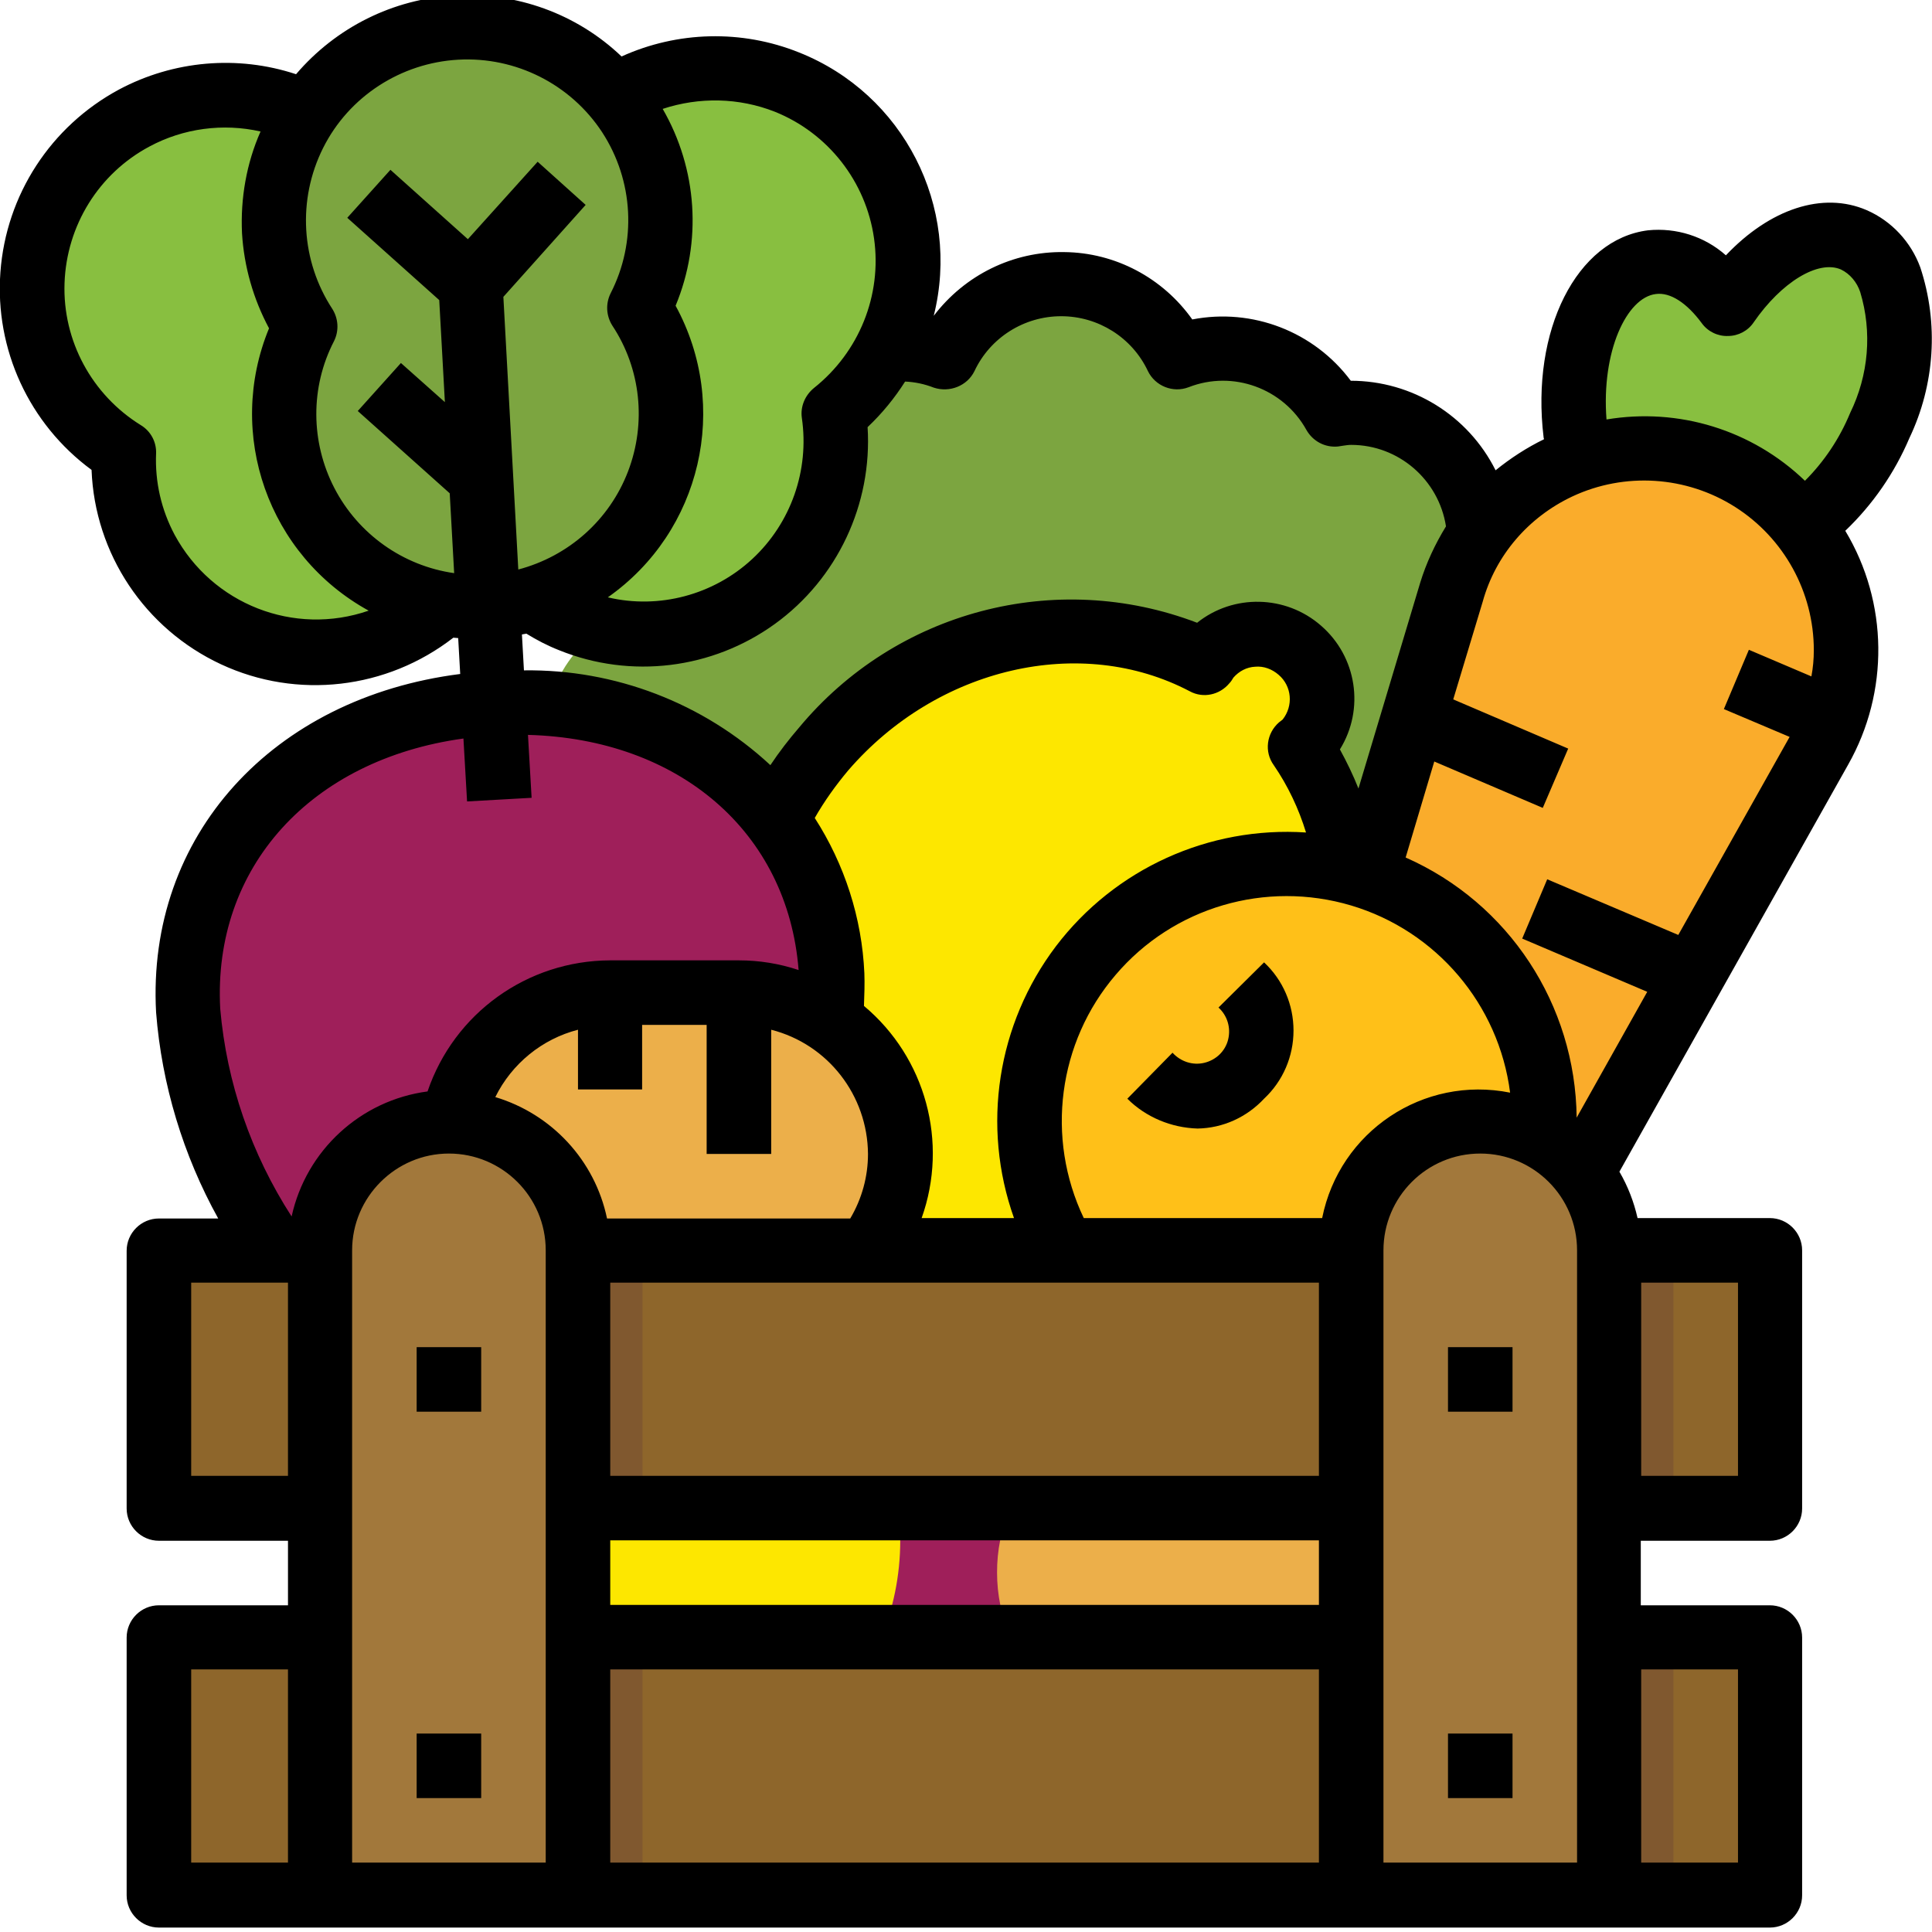 <?xml version="1.0" encoding="utf-8"?>
<!-- Generator: Adobe Illustrator 24.2.1, SVG Export Plug-In . SVG Version: 6.00 Build 0)  -->
<svg version="1.1" id="Capa_1" xmlns="http://www.w3.org/2000/svg" xmlns:xlink="http://www.w3.org/1999/xlink" x="0px" y="0px"
	 viewBox="0 0 479 479" style="enable-background:new 0 0 479 479;" xml:space="preserve">
<style type="text/css">
	.st0{fill:#7CA540;}
	.st1{fill:#88BF40;}
	.st2{fill:#FAAC2B;}
	.st3{fill:#9F1F5A;}
	.st4{fill:#FDE700;}
	.st5{fill:#ECAF4A;}
	.st6{fill:#FFC018;}
	.st7{fill:#8E662B;}
	.st8{fill:#A2783B;}
	.st9{fill:#80582F;}
</style>
<g>
	<path class="st0" d="M432.3,219.5l-8.7,15.5l-7.9,14l-16.4,29.1h-288c-14.9,0-27.8-10.3-31.2-24.8c-3.3-14.5,3.9-29.4,17.3-35.8
		c-1.4-3.6-2.1-7.4-2.2-11.3c0-17.6,14.3-32,32-32c2.9,0,5.9,0.5,8.7,1.4c2.9-13.5,14.2-23.6,27.9-25c-3-4.9-4.6-10.5-4.6-16.3
		c0-17.6,14.3-32,32-32c1.4,0.1,2.8,0.2,4.2,0.4c5.6-10.1,16.2-16.4,27.7-16.4c3.9,0,7.7,0.7,11.3,2.2c5.3-11.1,16.4-18.1,28.7-18.1
		c12.3,0,23.4,7.1,28.7,18.1c3.6-1.4,7.4-2.1,11.3-2.2c11.5,0,22.1,6.3,27.7,16.4c1.4-0.2,2.8-0.3,4.2-0.4c16.9,0,30.8,13.1,31.9,30
		c0.1,0.7,0.1,1.3,0.1,2c0,5.8-1.6,11.4-4.6,16.3c13.7,1.4,25,11.5,27.9,25c2.8-0.9,5.8-1.3,8.7-1.4c17.6,0,32,14.3,32,32
		c0,3.9-0.7,7.7-2.2,11.3C429.9,218,431.1,218.7,432.3,219.5z"/>
	<path class="st1" d="M466.1,105.5c8.6-20.3,5.7-41-6.4-46.1c-9.6-4.1-22.2,2.8-31.3,16c-3.9-6.6-11.1-10.6-18.8-10.4
		c-13.1,1.6-21.6,20.7-18.9,42.6c2.6,21.9,15.5,38.3,28.6,36.7c5.9-1.1,10.8-4.9,13.5-10.2C444.3,135.1,458.4,123.5,466.1,105.5z"/>
	<path class="st2" d="M457.8,161.2c0,3.3-0.3,6.5-1,9.7c-1.1,5.2-2.9,10.2-5.5,14.8l-0.1,0.2l-18.9,33.6l-8.7,15.5l-7.9,14
		l-16.4,29.1l-50.6,90.2c-6.7,11.9-21.2,16.8-33.8,11.5c-12.5-5.3-19.1-19.2-15.2-32.3l20.8-69.4l27.7-92.5l4.6-15.3l7-23.4
		c1.5-5.2,3.9-10.1,7.1-14.5c12.6-17.8,35.3-25.4,56-18.8C443.7,120.1,457.8,139.4,457.8,161.2z"/>
	<path class="st3" d="M311,357.9c0,44.1-35.8,79.9-79.9,79.9c-44.1,0-79.9-35.8-79.9-79.9c0-44.1,35.8-79.9,79.9-79.9
		C275.3,278.1,311,313.8,311,357.9z"/>
	<path class="st4" d="M313.8,280.7c24.2-26.2,27.6-65.5,8.4-95.5c4.7-3.9,6.8-10.1,5.4-16c-1.4-5.9-6.1-10.5-12-11.9
		c-5.9-1.3-12.1,0.8-16,5.5c-0.4,0.5-0.7,1-1,1.5c-29.8-15.7-69.4-7.6-94.5,21.5c-25.1,29-27.5,69.4-7.7,96.7
		c-0.5,0.4-0.9,0.8-1.3,1.2c-5.7,6.7-4.9,16.7,1.7,22.4c6.6,5.7,16.6,5.1,22.4-1.5c0.5-0.6,0.9-1.1,1.2-1.8
		C253,317.4,291.3,308.4,313.8,280.7z"/>
	<path class="st3" d="M46.6,250.5c2.4,44,41.4,101.7,85.5,99.3c44-2.4,76.5-64,74-108.1c-2.4-44.1-39.7-69.8-83.7-67.4
		C78.4,176.8,44.2,206.5,46.6,250.5z"/>
	<path class="st1" d="M76,28c-23-10.4-50-1.2-62,20.9C2.1,71.1,9.4,98.8,30.7,112.2c-0.6,17.1,8,33.3,22.5,42.3s32.8,9.6,47.9,1.5
		c3.2-1.7,6.3-3.8,9-6.3l21.9-1.2c3,2.1,6.2,3.9,9.7,5.2c15.9,6.4,34,3.8,47.4-6.8c13.5-10.6,20.2-27.6,17.7-44.5
		c19.6-15.7,23.7-43.9,9.4-64.6c-14.3-20.7-42.1-26.8-63.7-14.1L76,28z"/>
	<path class="st0" d="M68,57.3c-1.1-20.1,10.4-38.8,29-46.8c18.5-7.9,40.1-3.4,53.8,11.3c13.8,14.7,16.9,36.5,7.8,54.5
		c12.8,19.5,9.7,45.3-7.3,61.2c-17,15.9-42.9,17.4-61.6,3.4c-18.6-14-24.5-39.3-14-60.1C71.1,73.9,68.4,65.8,68,57.3z"/>
	<path class="st5" d="M151.3,246.1h32c22.1,0,39.9,17.9,39.9,39.9c0,22.1-17.9,39.9-39.9,39.9h-32c-22.1,0-39.9-17.9-39.9-39.9
		C111.3,264,129.2,246.1,151.3,246.1z"/>
	<path class="st5" d="M287.1,350h32c22.1,0,39.9,17.9,39.9,39.9c0,22.1-17.9,39.9-39.9,39.9h-32c-22.1,0-39.9-17.9-39.9-39.9
		C247.1,367.8,265,350,287.1,350z"/>
	<path class="st6" d="M382.9,278.1c0,35.3-28.6,63.9-63.9,63.9c-35.3,0-63.9-28.6-63.9-63.9c0-35.3,28.6-63.9,63.9-63.9
		C354.3,214.2,382.9,242.8,382.9,278.1z"/>
	<path class="st4" d="M223.2,381.9c0,35.3-28.6,63.9-63.9,63.9c-35.3,0-63.9-28.6-63.9-63.9c0-35.3,28.6-63.9,63.9-63.9
		C194.5,318,223.2,346.6,223.2,381.9z"/>
	<path class="st7" d="M39.4,310h399.4v63.9H39.4V310z"/>
	<path class="st7" d="M39.4,405.9h399.4v63.9H39.4V405.9z"/>
	<path class="st8" d="M143.3,469.8V310c0-17.6-14.3-32-32-32c-17.7,0-32,14.3-32,32v159.8"/>
	<path class="st8" d="M335,469.8V310c0-17.6,14.3-32,32-32c17.6,0,32,14.3,32,32v159.8"/>
	<g>
		<path class="st9" d="M143.3,310h16v63.9h-16V310z"/>
		<path class="st9" d="M143.3,405.9h16v63.9h-16V405.9z"/>
		<path class="st9" d="M398.9,310h16v63.9h-16V310z"/>
		<path class="st9" d="M398.9,405.9h16v63.9h-16V405.9z"/>
	</g>
	<path d="M103.3,429.8h16v16h-16V429.8z"/>
	<path d="M103.3,334h16v16h-16V334z"/>
	<path d="M359,429.8h16v16h-16V429.8z"/>
	<path d="M359,334h16v16h-16V334z"/>
	<path d="M302.1,249.8c2.2,2,3.1,5,2.4,7.9c-0.7,2.9-3,5.1-5.9,5.8c-2.9,0.7-5.9-0.3-7.9-2.5l-11.2,11.4c4.6,4.6,10.9,7.2,17.4,7.4
		c6.3-0.1,12.2-2.8,16.5-7.4c4.7-4.4,7.3-10.5,7.3-16.9c0-6.4-2.6-12.5-7.3-16.9L302.1,249.8z"/>
	<path d="M462.8,52.1c-10.9-4.7-24-0.3-34.9,11.2c-5.3-4.7-12.3-6.9-19.3-6.2c-17.7,2.2-29.1,24.8-25.9,51.3c0,0.2,0.1,0.3,0.1,0.5
		c-4.3,2.1-8.3,4.7-12,7.7c-6.8-13.6-20.7-22.2-35.9-22.2c-9.1-12.2-24.4-18.1-39.3-15.2c-7.3-10.3-19.1-16.6-31.8-16.7
		c-12.7-0.2-24.6,5.7-32.3,15.8c6.8-27.1-7.5-55-33.4-65.3c-14.2-5.7-30.1-5.3-44,1C143,3.4,128-2,112.7-1.1
		C97.5-0.3,83.3,6.8,73.4,18.4c-14.5-4.8-30.4-3.4-43.9,3.8c-16.9,9.1-28,26.1-29.4,45.3c-1.4,19.1,7.1,37.6,22.6,49
		c0.8,20.8,13.2,39.4,32.1,48.2c18.9,8.8,41.1,6.2,57.6-6.6l1.2,0.1l0.5,8.9C67.6,173,36.3,207.2,38.7,251
		c1.4,17.9,6.7,35.4,15.4,51.1H39.4c-4.4,0-8,3.6-8,8v63.9c0,4.4,3.6,8,8,8h32v16h-32c-4.4,0-8,3.6-8,8v63.9c0,4.4,3.6,8,8,8h399.4
		c4.4,0,8-3.6,8-8v-63.9c0-4.4-3.6-8-8-8h-32v-16h32c4.4,0,8-3.6,8-8V310c0-4.4-3.6-8-8-8h-32.8c-0.9-4-2.4-7.9-4.5-11.5l56.7-100.9
		c10.2-18,10-40.2-0.7-58c6.8-6.5,12.2-14.3,15.9-23c6.3-13.2,7.3-28.4,2.7-42.3C473.8,60,469,54.8,462.8,52.1z M389.8,123.1
		c13-6.1,28.3-5.1,40.4,2.6s19.5,21.1,19.5,35.5c0,2.2-0.2,4.4-0.6,6.5l-15.5-6.6l-6.2,14.7l16.3,6.9l-27.6,49.1L383.6,218
		l-6.2,14.7l31,13.2l-17.5,31.2c-0.3-28-16.8-53.2-42.4-64.5l7.1-23.8l26.9,11.5l6.3-14.7l-28.5-12.2l7.3-24.2
		C370.8,137.6,379,128.2,389.8,123.1z M159.2,270.1v-16h16v32h16v-30.8c14.1,3.6,23.9,16.3,24,30.8c0,5.6-1.5,11.1-4.4,16h-60.3
		c-3-14.4-13.7-25.9-27.7-30.1c4.1-8.3,11.6-14.4,20.5-16.7v14.8H159.2z M317.1,179.1c-3.1,2.7-3.7,7.3-1.3,10.6
		c3.5,5.1,6.2,10.8,8,16.7c-24.1-1.6-47.4,9-62,28.2c-14.6,19.3-18.5,44.6-10.4,67.4h-22.9c6.7-18.8,1-39.8-14.3-52.6
		c0.1-2.7,0.2-5.5,0.1-8.1c-0.6-13.7-4.9-27-12.3-38.5c2.4-4.2,5.2-8.1,8.3-11.8c22.1-25.6,57.7-33.8,84.7-19.6
		c3.3,1.8,7.4,0.9,9.8-2c0.4-0.4,0.7-0.9,1-1.4c1.4-1.6,3.3-2.6,5.4-2.7c2.1-0.2,4.2,0.6,5.8,2c3.3,2.8,3.7,7.7,1,11.1L317.1,179.1z
		 M327,397.9H151.3v-16H327V397.9z M327,365.9H151.3V318H327V365.9z M327.8,302h-59.1c-9.5-19.9-6.4-43.6,7.9-60.3
		c14.3-16.8,37.2-23.5,58.4-17.2c21.1,6.3,36.6,24.5,39.4,46.4C352.9,266.6,332.1,280.5,327.8,302z M111.3,286c13.2,0,24,10.7,24,24
		v151.8H87.3V310C87.3,296.8,98.1,286,111.3,286z M151.3,413.9H327v47.9H151.3V413.9z M343,310c0-13.2,10.7-24,24-24
		c13.2,0,24,10.7,24,24v151.8H343V310z M241.6,92c3.9-8.3,12.3-13.6,21.5-13.6c9.2,0,17.6,5.3,21.5,13.6c1.8,3.7,6.2,5.5,10.1,4
		c11-4.3,23.5,0.3,29.2,10.6c1.6,2.8,4.6,4.4,7.8,4.1l1.3-0.2c0.7-0.1,1.3-0.2,2-0.2c11.7,0,21.7,8.6,23.5,20.2
		c-2.7,4.4-4.9,9.1-6.4,14l-15.3,51c-1.3-3.3-2.9-6.6-4.6-9.7c6.2-10,4.2-23-4.7-30.7c-8.7-7.6-21.7-7.9-30.7-0.7
		c-35.1-13.4-74.7-2.9-98.7,26c-2.5,2.9-4.9,6-7.1,9.3c-16.6-15.4-38.5-23.8-61.1-23.5l-0.5-8.9l1.1-0.2c2.6,1.6,5.3,3,8.1,4.1
		c17.8,7.2,38,4.7,53.5-6.5c15.5-11.2,24.2-29.7,23-48.8c3.6-3.4,6.7-7.2,9.3-11.3c2.4,0.1,4.8,0.6,7.1,1.5
		C235.4,97.4,239.8,95.7,241.6,92z M192.1,27.7c13.2,5.3,22.6,17.3,24.6,31.4c2,14.1-3.7,28.2-14.9,37.1c-2.2,1.8-3.4,4.6-3,7.4
		c1.9,13-2.7,26.1-12.3,35c-9.6,8.9-23.1,12.5-35.8,9.5c23.2-16.3,30.4-47.4,16.8-72.3c6.6-15.9,5.4-33.9-3.2-48.8
		C173.4,24,183.2,24.2,192.1,27.7L192.1,27.7z M113.6,14.8c14.3-0.8,27.9,6.1,35.7,18c7.8,12,8.6,27.2,2.1,39.9
		c-1.3,2.6-1.1,5.6,0.4,8c7.1,10.7,8.5,24.2,3.9,36.2c-4.6,12-14.7,21-27.2,24.3l-3.7-67.6l20.4-22.8l-11.9-10.7l-17.3,19.2
		L96.8,42.1L86.1,54l22.8,20.4l1.4,25.3l-10.9-9.7l-10.7,11.9l22.8,20.4l1.1,19.8c-12.7-1.8-23.8-9.7-29.7-21.1
		c-5.9-11.4-6-25-0.1-36.4c1.3-2.6,1.1-5.6-0.4-8c-7.8-11.9-8.7-27.1-2.3-39.9S99.4,15.6,113.6,14.8L113.6,14.8z M43.3,132.6
		c-3.3-6.2-4.9-13.1-4.6-20.2c0.1-2.8-1.3-5.5-3.8-7C22.8,97.9,15.5,84.5,16,70.2S24.5,43,37.1,36.3c8.4-4.5,18.2-5.8,27.5-3.7
		c-3.5,7.9-5,16.6-4.6,25.2c0.5,8.3,2.8,16.3,6.7,23.6c-10.8,26.2-0.2,56.3,24.7,70C72.9,157.8,52.6,149.8,43.3,132.6L43.3,132.6z
		 M114.9,183.1l0.9,15.6l16-0.9l-0.9-15.6c37.5,1,64.4,24.1,67.1,58.3c-4.8-1.6-9.8-2.4-14.8-2.4h-32c-20.5,0.1-38.6,13.1-45.2,32.5
		c-16.6,2.2-30.1,14.6-33.7,31c-10-15.5-16.1-33.1-17.7-51.5C52.7,215,77.1,188.3,114.9,183.1L114.9,183.1z M47.4,365.9V318h24v47.9
		H47.4z M47.4,413.9h24v47.9h-24V413.9z M430.9,413.9v47.9h-24v-47.9H430.9z M430.9,365.9h-24V318h24V365.9z M458.7,102.4
		c-2.6,6.3-6.4,12-11.2,16.8c-13.1-12.6-31.3-18.2-49.2-15.2c-1.3-16.9,5-30.2,12.2-31.1c3.6-0.5,7.7,2.2,11.4,7.2
		c1.5,2.1,4,3.3,6.5,3.2c2.6,0,5-1.3,6.4-3.4c6.9-10,16-15.5,21.6-13.1c2.3,1.1,4,3.2,4.8,5.6C464.2,82.3,463.3,93,458.7,102.4z"/>
</g>
</svg>
